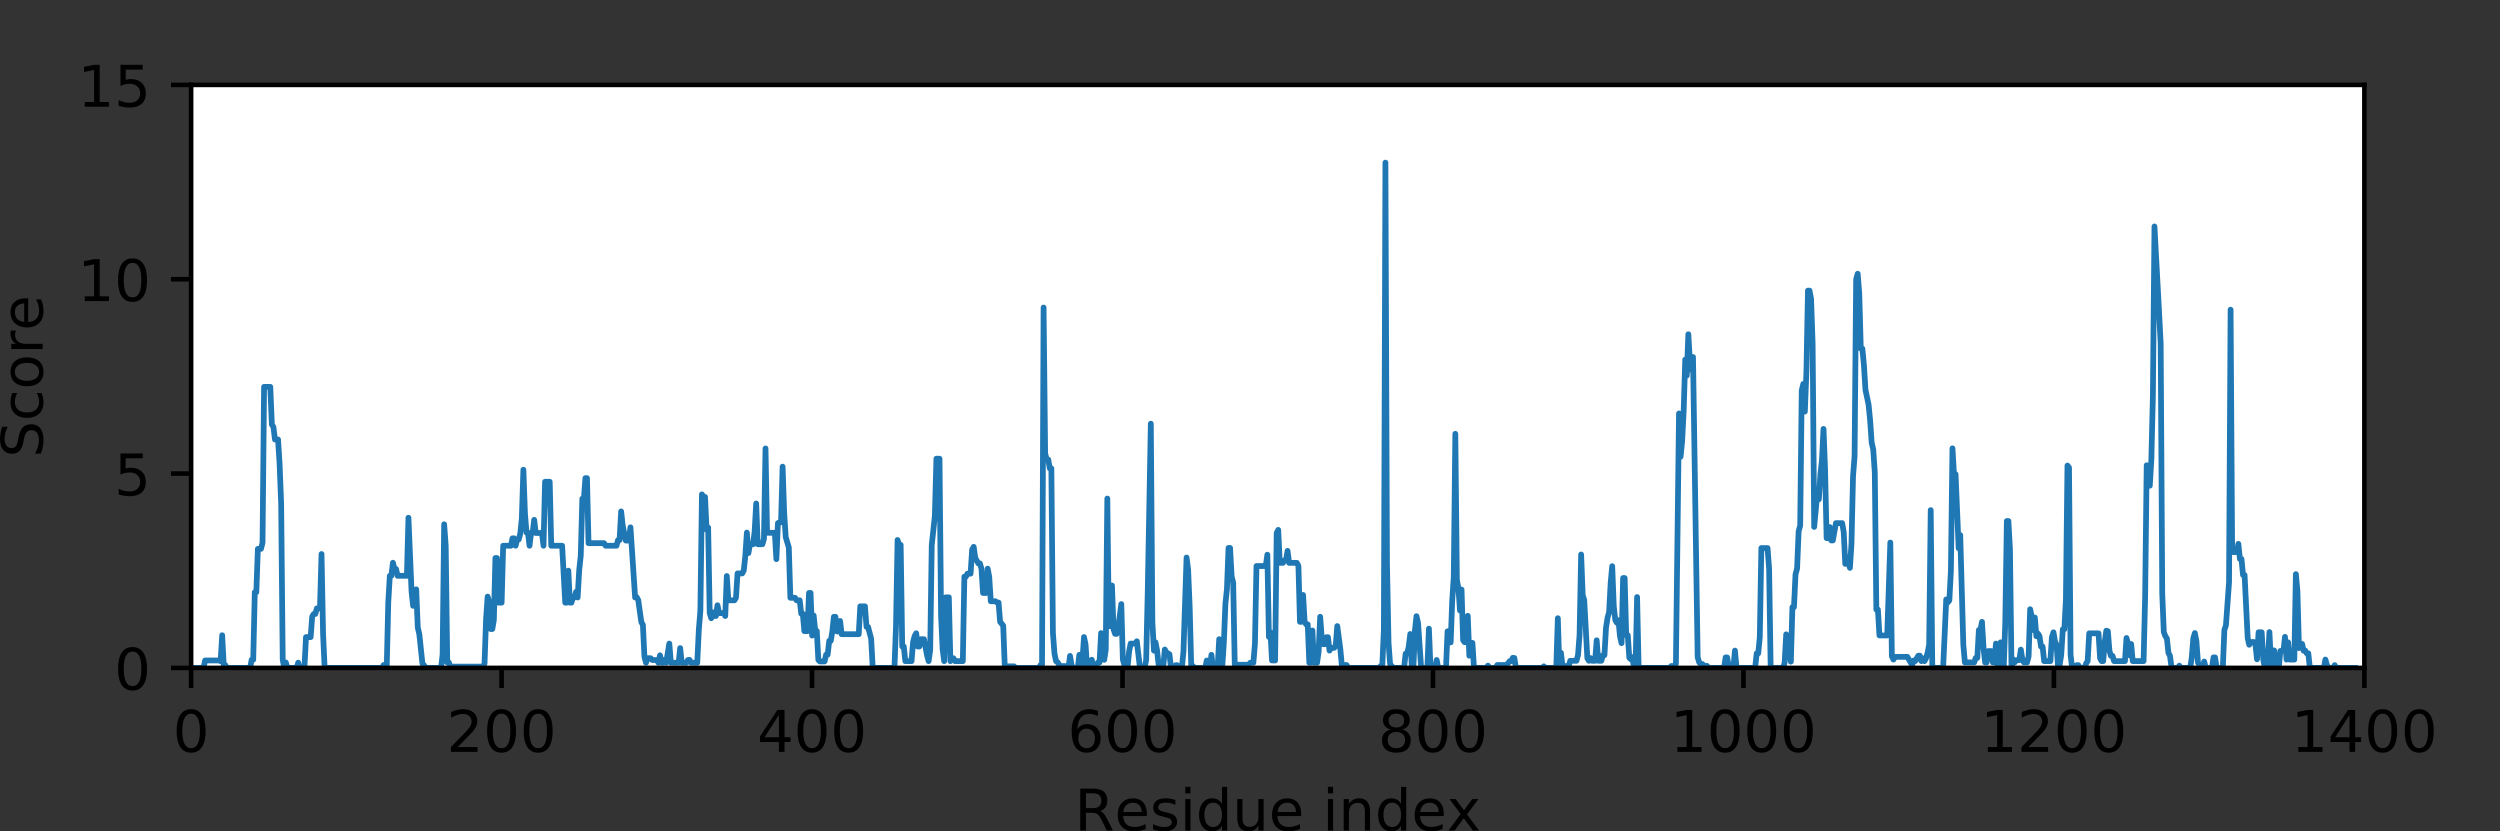 <?xml version="1.0" encoding="UTF-8" standalone="no"?>
<!-- Created with matplotlib (https://matplotlib.org/) -->

<svg
   xmlns:dc="http://purl.org/dc/elements/1.1/"
   xmlns:cc="http://creativecommons.org/ns#"
   xmlns:rdf="http://www.w3.org/1999/02/22-rdf-syntax-ns#"
   xmlns:svg="http://www.w3.org/2000/svg"
   xmlns="http://www.w3.org/2000/svg"
   xmlns:xlink="http://www.w3.org/1999/xlink"
   xmlns:sodipodi="http://sodipodi.sourceforge.net/DTD/sodipodi-0.dtd"
   xmlns:inkscape="http://www.inkscape.org/namespaces/inkscape"
   height="144.539pt"
   version="1.1"
   viewBox="0 0 434.647 144.539"
   width="434.647pt"
   id="svg292"
   sodipodi:docname="blast_refseq_100_deletion_scores.svg"
   inkscape:version="0.92.4 5da689c313, 2019-01-14">
  <rect x="0" y="0" width="434.647" height="144.539" fill="#333333" stroke="none"/>
  <sodipodi:namedview
     pagecolor="#ffffff"
     bordercolor="#666666"
     borderopacity="1"
     objecttolerance="10"
     gridtolerance="10"
     guidetolerance="10"
     inkscape:pageopacity="0"
     inkscape:pageshadow="2"
     inkscape:window-width="640"
     inkscape:window-height="480"
     id="namedview294"
     showgrid="false"
     fit-margin-top="0"
     fit-margin-left="0"
     fit-margin-right="0"
     fit-margin-bottom="0"
     inkscape:current-layer="svg292" />
  <defs
     id="defs4"
     style="stroke-linecap:butt;stroke-linejoin:round">
    <style
       type="text/css"
       id="style2">
*{stroke-linecap:butt;stroke-linejoin:round;}
  </style>
  </defs>
  <g
     id="figure_1"
     style="stroke-linecap:butt;stroke-linejoin:round"
     transform="translate(2.647)">
    <g
       id="patch_1"
       style="stroke-linecap:butt;stroke-linejoin:round">
      <path
         d="M 0,144 H 432 V 0 H 0 Z"
         style="fill:none;stroke-linecap:butt;stroke-linejoin:round"
         id="path6"
         inkscape:connector-curvature="0" />
    </g>
    <g
       id="axes_1"
       style="stroke-linecap:butt;stroke-linejoin:round">
      <g
         id="patch_2"
         style="stroke-linecap:butt;stroke-linejoin:round">
        <path
           d="M 30.58,116.12 H 408.42 V 14.76 H 30.58 Z"
           style="fill:#ffffff;stroke-linecap:butt;stroke-linejoin:round"
           id="path9"
           inkscape:connector-curvature="0" />
      </g>
      <g
         id="matplotlib.axis_1"
         style="stroke-linecap:butt;stroke-linejoin:round">
        <g
           id="xtick_1"
           style="stroke-linecap:butt;stroke-linejoin:round">
          <g
             id="line2d_1"
             style="stroke-linecap:butt;stroke-linejoin:round">
            <defs
               id="defs13">
              <path
                 d="M 0,0 V 3.5"
                 id="m587eba6acf"
                 style="stroke:#000000;stroke-width:0.8;stroke-linecap:butt;stroke-linejoin:round"
                 inkscape:connector-curvature="0" />
            </defs>
            <g
               id="g17"
               style="stroke-linecap:butt;stroke-linejoin:round">
              <use
                 style="stroke:#000000;stroke-width:0.8;stroke-linecap:butt;stroke-linejoin:round"
                 x="30.58"
                 xlink:href="#m587eba6acf"
                 y="116.12"
                 id="use15"
                 width="100%"
                 height="100%" />
            </g>
          </g>
          <g
             id="text_1"
             style="stroke-linecap:butt;stroke-linejoin:round">
            <!-- 0 -->
            <defs
               id="defs21">
              <path
                 d="m 31.781,66.406 q -7.609,0 -11.453,-7.5 Q 16.5,51.422 16.5,36.375 q 0,-14.984 3.828,-22.484 3.844,-7.5 11.453,-7.5 7.672,0 11.5,7.5 3.844,7.5 3.844,22.484 0,15.047 -3.844,22.531 -3.828,7.5 -11.5,7.5 z m 0,7.812 q 12.266,0 18.734,-9.703 6.469,-9.688 6.469,-28.141 0,-18.406 -6.469,-28.109 -6.469,-9.688 -18.734,-9.688 -12.25,0 -18.719,9.688 Q 6.594,17.969 6.594,36.375 q 0,18.453 6.469,28.141 6.469,9.703 18.719,9.703 z"
                 id="DejaVuSans-48"
                 inkscape:connector-curvature="0"
                 style="stroke-linecap:butt;stroke-linejoin:round" />
            </defs>
            <g
               transform="matrix(0.1,0,0,-0.1,27.399,130.718)"
               id="g25"
               style="stroke-linecap:butt;stroke-linejoin:round">
              <use
                 xlink:href="#DejaVuSans-48"
                 id="use23"
                 style="stroke-linecap:butt;stroke-linejoin:round"
                 x="0"
                 y="0"
                 width="100%"
                 height="100%" />
            </g>
          </g>
        </g>
        <g
           id="xtick_2"
           style="stroke-linecap:butt;stroke-linejoin:round">
          <g
             id="line2d_2"
             style="stroke-linecap:butt;stroke-linejoin:round">
            <g
               id="g31"
               style="stroke-linecap:butt;stroke-linejoin:round">
              <use
                 style="stroke:#000000;stroke-width:0.8;stroke-linecap:butt;stroke-linejoin:round"
                 x="84.557"
                 xlink:href="#m587eba6acf"
                 y="116.12"
                 id="use29"
                 width="100%"
                 height="100%" />
            </g>
          </g>
          <g
             id="text_2"
             style="stroke-linecap:butt;stroke-linejoin:round">
            <!-- 200 -->
            <defs
               id="defs35">
              <path
                 d="M 19.188,8.297 H 53.609 V 0 H 7.328 v 8.297 q 5.609,5.812 15.297,15.594 9.703,9.797 12.188,12.641 4.734,5.312 6.609,9 1.891,3.688 1.891,7.25 0,5.812 -4.078,9.469 -4.078,3.672 -10.625,3.672 -4.641,0 -9.797,-1.609 -5.141,-1.609 -11,-4.891 v 9.969 Q 13.766,71.781 18.938,73 q 5.188,1.219 9.484,1.219 11.328,0 18.062,-5.672 6.734,-5.656 6.734,-15.125 0,-4.5 -1.688,-8.531 Q 49.859,40.875 45.406,35.406 44.188,33.984 37.641,27.219 31.109,20.453 19.188,8.297 Z"
                 id="DejaVuSans-50"
                 inkscape:connector-curvature="0"
                 style="stroke-linecap:butt;stroke-linejoin:round" />
            </defs>
            <g
               transform="matrix(0.1,0,0,-0.1,75.013,130.718)"
               id="g43"
               style="stroke-linecap:butt;stroke-linejoin:round">
              <use
                 xlink:href="#DejaVuSans-50"
                 id="use37"
                 style="stroke-linecap:butt;stroke-linejoin:round"
                 x="0"
                 y="0"
                 width="100%"
                 height="100%" />
              <use
                 x="63.623"
                 xlink:href="#DejaVuSans-48"
                 id="use39"
                 style="stroke-linecap:butt;stroke-linejoin:round"
                 y="0"
                 width="100%"
                 height="100%" />
              <use
                 x="127.246"
                 xlink:href="#DejaVuSans-48"
                 id="use41"
                 style="stroke-linecap:butt;stroke-linejoin:round"
                 y="0"
                 width="100%"
                 height="100%" />
            </g>
          </g>
        </g>
        <g
           id="xtick_3"
           style="stroke-linecap:butt;stroke-linejoin:round">
          <g
             id="line2d_3"
             style="stroke-linecap:butt;stroke-linejoin:round">
            <g
               id="g49"
               style="stroke-linecap:butt;stroke-linejoin:round">
              <use
                 style="stroke:#000000;stroke-width:0.8;stroke-linecap:butt;stroke-linejoin:round"
                 x="138.534"
                 xlink:href="#m587eba6acf"
                 y="116.12"
                 id="use47"
                 width="100%"
                 height="100%" />
            </g>
          </g>
          <g
             id="text_3"
             style="stroke-linecap:butt;stroke-linejoin:round">
            <!-- 400 -->
            <defs
               id="defs53">
              <path
                 d="M 37.797,64.312 12.891,25.391 h 24.906 z m -2.594,8.594 h 12.406 V 25.391 h 10.406 V 17.188 H 47.609 V 0 h -9.812 V 17.188 H 4.891 v 9.516 z"
                 id="DejaVuSans-52"
                 inkscape:connector-curvature="0"
                 style="stroke-linecap:butt;stroke-linejoin:round" />
            </defs>
            <g
               transform="matrix(0.1,0,0,-0.1,128.991,130.718)"
               id="g61"
               style="stroke-linecap:butt;stroke-linejoin:round">
              <use
                 xlink:href="#DejaVuSans-52"
                 id="use55"
                 style="stroke-linecap:butt;stroke-linejoin:round"
                 x="0"
                 y="0"
                 width="100%"
                 height="100%" />
              <use
                 x="63.623"
                 xlink:href="#DejaVuSans-48"
                 id="use57"
                 style="stroke-linecap:butt;stroke-linejoin:round"
                 y="0"
                 width="100%"
                 height="100%" />
              <use
                 x="127.246"
                 xlink:href="#DejaVuSans-48"
                 id="use59"
                 style="stroke-linecap:butt;stroke-linejoin:round"
                 y="0"
                 width="100%"
                 height="100%" />
            </g>
          </g>
        </g>
        <g
           id="xtick_4"
           style="stroke-linecap:butt;stroke-linejoin:round">
          <g
             id="line2d_4"
             style="stroke-linecap:butt;stroke-linejoin:round">
            <g
               id="g67"
               style="stroke-linecap:butt;stroke-linejoin:round">
              <use
                 style="stroke:#000000;stroke-width:0.8;stroke-linecap:butt;stroke-linejoin:round"
                 x="192.511"
                 xlink:href="#m587eba6acf"
                 y="116.12"
                 id="use65"
                 width="100%"
                 height="100%" />
            </g>
          </g>
          <g
             id="text_4"
             style="stroke-linecap:butt;stroke-linejoin:round">
            <!-- 600 -->
            <defs
               id="defs71">
              <path
                 d="m 33.016,40.375 q -6.641,0 -10.531,-4.547 -3.875,-4.531 -3.875,-12.438 0,-7.859 3.875,-12.438 3.891,-4.562 10.531,-4.562 6.641,0 10.516,4.562 3.875,4.578 3.875,12.438 0,7.906 -3.875,12.438 Q 39.656,40.375 33.016,40.375 Z M 52.594,71.297 V 62.312 q -3.719,1.75 -7.5,2.672 -3.781,0.938 -7.5,0.938 -9.766,0 -14.922,-6.594 -5.141,-6.594 -5.875,-19.922 2.875,4.25 7.219,6.516 4.359,2.266 9.578,2.266 10.984,0 17.359,-6.672 6.375,-6.656 6.375,-18.125 0,-11.234 -6.641,-18.031 -6.641,-6.781 -17.672,-6.781 -12.656,0 -19.344,9.688 -6.688,9.703 -6.688,28.109 0,17.281 8.203,27.562 8.203,10.281 22.016,10.281 3.719,0 7.5,-0.734 3.781,-0.734 7.891,-2.188 z"
                 id="DejaVuSans-54"
                 inkscape:connector-curvature="0"
                 style="stroke-linecap:butt;stroke-linejoin:round" />
            </defs>
            <g
               transform="matrix(0.1,0,0,-0.1,182.968,130.718)"
               id="g79"
               style="stroke-linecap:butt;stroke-linejoin:round">
              <use
                 xlink:href="#DejaVuSans-54"
                 id="use73"
                 style="stroke-linecap:butt;stroke-linejoin:round"
                 x="0"
                 y="0"
                 width="100%"
                 height="100%" />
              <use
                 x="63.623"
                 xlink:href="#DejaVuSans-48"
                 id="use75"
                 style="stroke-linecap:butt;stroke-linejoin:round"
                 y="0"
                 width="100%"
                 height="100%" />
              <use
                 x="127.246"
                 xlink:href="#DejaVuSans-48"
                 id="use77"
                 style="stroke-linecap:butt;stroke-linejoin:round"
                 y="0"
                 width="100%"
                 height="100%" />
            </g>
          </g>
        </g>
        <g
           id="xtick_5"
           style="stroke-linecap:butt;stroke-linejoin:round">
          <g
             id="line2d_5"
             style="stroke-linecap:butt;stroke-linejoin:round">
            <g
               id="g85"
               style="stroke-linecap:butt;stroke-linejoin:round">
              <use
                 style="stroke:#000000;stroke-width:0.8;stroke-linecap:butt;stroke-linejoin:round"
                 x="246.489"
                 xlink:href="#m587eba6acf"
                 y="116.12"
                 id="use83"
                 width="100%"
                 height="100%" />
            </g>
          </g>
          <g
             id="text_5"
             style="stroke-linecap:butt;stroke-linejoin:round">
            <!-- 800 -->
            <defs
               id="defs89">
              <path
                 d="m 31.781,34.625 q -7.031,0 -11.062,-3.766 -4.016,-3.766 -4.016,-10.344 0,-6.594 4.016,-10.359 4.031,-3.766 11.062,-3.766 7.031,0 11.078,3.781 4.062,3.797 4.062,10.344 0,6.578 -4.031,10.344 Q 38.875,34.625 31.781,34.625 Z m -9.859,4.188 Q 15.578,40.375 12.031,44.719 8.5,49.078 8.5,55.328 q 0,8.734 6.219,13.812 6.234,5.078 17.062,5.078 10.891,0 17.094,-5.078 6.203,-5.078 6.203,-13.812 0,-6.25 -3.547,-10.609 Q 48,40.375 41.703,38.812 q 7.125,-1.656 11.094,-6.5 3.984,-4.828 3.984,-11.797 0,-10.609 -6.469,-16.281 -6.469,-5.656 -18.531,-5.656 -12.047,0 -18.531,5.656 -6.469,5.672 -6.469,16.281 0,6.969 4,11.797 4.016,4.844 11.141,6.5 z M 18.312,54.391 q 0,-5.656 3.531,-8.828 3.547,-3.172 9.938,-3.172 6.359,0 9.938,3.172 3.594,3.172 3.594,8.828 0,5.672 -3.594,8.844 -3.578,3.172 -9.938,3.172 -6.391,0 -9.938,-3.172 Q 18.312,60.062 18.312,54.391 Z"
                 id="DejaVuSans-56"
                 inkscape:connector-curvature="0"
                 style="stroke-linecap:butt;stroke-linejoin:round" />
            </defs>
            <g
               transform="matrix(0.1,0,0,-0.1,236.945,130.718)"
               id="g97"
               style="stroke-linecap:butt;stroke-linejoin:round">
              <use
                 xlink:href="#DejaVuSans-56"
                 id="use91"
                 style="stroke-linecap:butt;stroke-linejoin:round"
                 x="0"
                 y="0"
                 width="100%"
                 height="100%" />
              <use
                 x="63.623"
                 xlink:href="#DejaVuSans-48"
                 id="use93"
                 style="stroke-linecap:butt;stroke-linejoin:round"
                 y="0"
                 width="100%"
                 height="100%" />
              <use
                 x="127.246"
                 xlink:href="#DejaVuSans-48"
                 id="use95"
                 style="stroke-linecap:butt;stroke-linejoin:round"
                 y="0"
                 width="100%"
                 height="100%" />
            </g>
          </g>
        </g>
        <g
           id="xtick_6"
           style="stroke-linecap:butt;stroke-linejoin:round">
          <g
             id="line2d_6"
             style="stroke-linecap:butt;stroke-linejoin:round">
            <g
               id="g103"
               style="stroke-linecap:butt;stroke-linejoin:round">
              <use
                 style="stroke:#000000;stroke-width:0.8;stroke-linecap:butt;stroke-linejoin:round"
                 x="300.466"
                 xlink:href="#m587eba6acf"
                 y="116.12"
                 id="use101"
                 width="100%"
                 height="100%" />
            </g>
          </g>
          <g
             id="text_6"
             style="stroke-linecap:butt;stroke-linejoin:round">
            <!-- 1000 -->
            <defs
               id="defs107">
              <path
                 d="m 12.406,8.297 h 16.109 v 55.625 L 10.984,60.406 v 8.984 l 17.438,3.516 H 38.281 V 8.297 H 54.391 V 0 H 12.406 Z"
                 id="DejaVuSans-49"
                 inkscape:connector-curvature="0"
                 style="stroke-linecap:butt;stroke-linejoin:round" />
            </defs>
            <g
               transform="matrix(0.1,0,0,-0.1,287.741,130.718)"
               id="g117"
               style="stroke-linecap:butt;stroke-linejoin:round">
              <use
                 xlink:href="#DejaVuSans-49"
                 id="use109"
                 style="stroke-linecap:butt;stroke-linejoin:round"
                 x="0"
                 y="0"
                 width="100%"
                 height="100%" />
              <use
                 x="63.623"
                 xlink:href="#DejaVuSans-48"
                 id="use111"
                 style="stroke-linecap:butt;stroke-linejoin:round"
                 y="0"
                 width="100%"
                 height="100%" />
              <use
                 x="127.246"
                 xlink:href="#DejaVuSans-48"
                 id="use113"
                 style="stroke-linecap:butt;stroke-linejoin:round"
                 y="0"
                 width="100%"
                 height="100%" />
              <use
                 x="190.869"
                 xlink:href="#DejaVuSans-48"
                 id="use115"
                 style="stroke-linecap:butt;stroke-linejoin:round"
                 y="0"
                 width="100%"
                 height="100%" />
            </g>
          </g>
        </g>
        <g
           id="xtick_7"
           style="stroke-linecap:butt;stroke-linejoin:round">
          <g
             id="line2d_7"
             style="stroke-linecap:butt;stroke-linejoin:round">
            <g
               id="g123"
               style="stroke-linecap:butt;stroke-linejoin:round">
              <use
                 style="stroke:#000000;stroke-width:0.8;stroke-linecap:butt;stroke-linejoin:round"
                 x="354.443"
                 xlink:href="#m587eba6acf"
                 y="116.12"
                 id="use121"
                 width="100%"
                 height="100%" />
            </g>
          </g>
          <g
             id="text_7"
             style="stroke-linecap:butt;stroke-linejoin:round">
            <!-- 1200 -->
            <g
               transform="matrix(0.1,0,0,-0.1,341.718,130.718)"
               id="g134"
               style="stroke-linecap:butt;stroke-linejoin:round">
              <use
                 xlink:href="#DejaVuSans-49"
                 id="use126"
                 style="stroke-linecap:butt;stroke-linejoin:round"
                 x="0"
                 y="0"
                 width="100%"
                 height="100%" />
              <use
                 x="63.623"
                 xlink:href="#DejaVuSans-50"
                 id="use128"
                 style="stroke-linecap:butt;stroke-linejoin:round"
                 y="0"
                 width="100%"
                 height="100%" />
              <use
                 x="127.246"
                 xlink:href="#DejaVuSans-48"
                 id="use130"
                 style="stroke-linecap:butt;stroke-linejoin:round"
                 y="0"
                 width="100%"
                 height="100%" />
              <use
                 x="190.869"
                 xlink:href="#DejaVuSans-48"
                 id="use132"
                 style="stroke-linecap:butt;stroke-linejoin:round"
                 y="0"
                 width="100%"
                 height="100%" />
            </g>
          </g>
        </g>
        <g
           id="xtick_8"
           style="stroke-linecap:butt;stroke-linejoin:round">
          <g
             id="line2d_8"
             style="stroke-linecap:butt;stroke-linejoin:round">
            <g
               id="g140"
               style="stroke-linecap:butt;stroke-linejoin:round">
              <use
                 style="stroke:#000000;stroke-width:0.8;stroke-linecap:butt;stroke-linejoin:round"
                 x="408.42"
                 xlink:href="#m587eba6acf"
                 y="116.12"
                 id="use138"
                 width="100%"
                 height="100%" />
            </g>
          </g>
          <g
             id="text_8"
             style="stroke-linecap:butt;stroke-linejoin:round">
            <!-- 1400 -->
            <g
               transform="matrix(0.1,0,0,-0.1,395.695,130.718)"
               id="g151"
               style="stroke-linecap:butt;stroke-linejoin:round">
              <use
                 xlink:href="#DejaVuSans-49"
                 id="use143"
                 style="stroke-linecap:butt;stroke-linejoin:round"
                 x="0"
                 y="0"
                 width="100%"
                 height="100%" />
              <use
                 x="63.623"
                 xlink:href="#DejaVuSans-52"
                 id="use145"
                 style="stroke-linecap:butt;stroke-linejoin:round"
                 y="0"
                 width="100%"
                 height="100%" />
              <use
                 x="127.246"
                 xlink:href="#DejaVuSans-48"
                 id="use147"
                 style="stroke-linecap:butt;stroke-linejoin:round"
                 y="0"
                 width="100%"
                 height="100%" />
              <use
                 x="190.869"
                 xlink:href="#DejaVuSans-48"
                 id="use149"
                 style="stroke-linecap:butt;stroke-linejoin:round"
                 y="0"
                 width="100%"
                 height="100%" />
            </g>
          </g>
        </g>
        <g
           id="text_9"
           style="stroke-linecap:butt;stroke-linejoin:round">
          <!-- Residue index -->
          <defs
             id="defs164">
            <path
               d="m 44.391,34.188 q 3.172,-1.078 6.172,-4.594 3,-3.516 6.031,-9.672 L 66.609,0 H 56 l -9.312,18.703 q -3.625,7.328 -7.016,9.719 -3.391,2.391 -9.25,2.391 h -10.75 V 0 H 9.812 v 72.906 h 22.266 q 12.5,0 18.656,-5.234 6.156,-5.219 6.156,-15.766 0,-6.891 -3.203,-11.438 -3.203,-4.531 -9.297,-6.281 z m -24.719,30.609 v -25.875 h 12.406 q 7.125,0 10.766,3.297 3.641,3.297 3.641,9.688 0,6.391 -3.641,9.641 -3.641,3.25 -10.766,3.25 z"
               id="DejaVuSans-82"
               inkscape:connector-curvature="0"
               style="stroke-linecap:butt;stroke-linejoin:round" />
            <path
               d="m 56.203,29.594 v -4.391 h -41.312 q 0.594,-9.281 5.594,-14.141 5,-4.859 13.938,-4.859 5.172,0 10.031,1.266 4.859,1.266 9.656,3.812 v -8.5 q -4.844,-2.047 -9.922,-3.125 -5.078,-1.078 -10.297,-1.078 -13.094,0 -20.734,7.609 -7.641,7.625 -7.641,20.625 0,13.422 7.25,21.297 Q 20.016,56 32.328,56 q 11.031,0 17.453,-7.109 6.422,-7.094 6.422,-19.297 z m -8.984,2.641 q -0.094,7.359 -4.125,11.75 -4.031,4.406 -10.672,4.406 -7.516,0 -12.031,-4.25 -4.516,-4.25 -5.203,-11.969 z"
               id="DejaVuSans-101"
               inkscape:connector-curvature="0"
               style="stroke-linecap:butt;stroke-linejoin:round" />
            <path
               d="m 44.281,53.078 v -8.5 Q 40.484,46.531 36.375,47.5 q -4.094,0.984 -8.5,0.984 -6.688,0 -10.031,-2.047 Q 14.5,44.391 14.5,40.281 q 0,-3.125 2.391,-4.906 2.391,-1.781 9.625,-3.391 l 3.078,-0.688 Q 39.156,29.25 43.188,25.516 47.219,21.781 47.219,15.094 q 0,-7.625 -6.031,-12.078 -6.031,-4.438 -16.578,-4.438 -4.391,0 -9.156,0.859 Q 10.688,0.297 5.422,2 v 9.281 q 4.984,-2.594 9.812,-3.891 4.828,-1.281 9.578,-1.281 6.344,0 9.75,2.172 3.422,2.172 3.422,6.125 0,3.656 -2.469,5.609 -2.453,1.953 -10.812,3.766 l -3.125,0.734 q -8.344,1.75 -12.062,5.391 -3.703,3.641 -3.703,9.984 0,7.719 5.469,11.906 Q 16.75,56 26.812,56 q 4.969,0 9.359,-0.734 4.406,-0.719 8.109,-2.188 z"
               id="DejaVuSans-115"
               inkscape:connector-curvature="0"
               style="stroke-linecap:butt;stroke-linejoin:round" />
            <path
               d="M 9.422,54.688 H 18.406 V 0 H 9.422 Z m 0,21.297 H 18.406 V 64.594 H 9.422 Z"
               id="DejaVuSans-105"
               inkscape:connector-curvature="0"
               style="stroke-linecap:butt;stroke-linejoin:round" />
            <path
               d="m 45.406,46.391 v 29.594 h 8.984 V 0 H 45.406 v 8.203 q -2.828,-4.875 -7.156,-7.25 -4.312,-2.375 -10.375,-2.375 -9.906,0 -16.141,7.906 -6.219,7.922 -6.219,20.812 0,12.891 6.219,20.797 Q 17.969,56 27.875,56 q 6.062,0 10.375,-2.375 4.328,-2.359 7.156,-7.234 z M 14.797,27.297 q 0,-9.906 4.078,-15.547 4.078,-5.641 11.203,-5.641 7.125,0 11.219,5.641 4.109,5.641 4.109,15.547 0,9.906 -4.109,15.547 -4.094,5.641 -11.219,5.641 -7.125,0 -11.203,-5.641 -4.078,-5.641 -4.078,-15.547 z"
               id="DejaVuSans-100"
               inkscape:connector-curvature="0"
               style="stroke-linecap:butt;stroke-linejoin:round" />
            <path
               d="M 8.5,21.578 V 54.688 h 8.984 V 21.922 q 0,-7.766 3.016,-11.656 3.031,-3.875 9.094,-3.875 7.266,0 11.484,4.641 4.234,4.641 4.234,12.656 v 31 h 8.984 V 0 H 45.312 V 8.406 Q 42.047,3.422 37.719,1 33.406,-1.422 27.688,-1.422 18.266,-1.422 13.375,4.438 8.5,10.297 8.5,21.578 Z M 31.109,56 Z"
               id="DejaVuSans-117"
               inkscape:connector-curvature="0"
               style="stroke-linecap:butt;stroke-linejoin:round" />
            <path
               id="DejaVuSans-32"
               d=""
               inkscape:connector-curvature="0"
               style="stroke-linecap:butt;stroke-linejoin:round" />
            <path
               d="M 54.891,33.016 V 0 H 45.906 v 32.719 q 0,7.766 -3.031,11.609 -3.031,3.859 -9.078,3.859 -7.281,0 -11.484,-4.641 -4.203,-4.625 -4.203,-12.641 V 0 h -9.031 v 54.688 h 9.031 v -8.5 q 3.234,4.938 7.594,7.375 4.375,2.438 10.094,2.438 9.422,0 14.25,-5.828 4.844,-5.828 4.844,-17.156 z"
               id="DejaVuSans-110"
               inkscape:connector-curvature="0"
               style="stroke-linecap:butt;stroke-linejoin:round" />
            <path
               d="M 54.891,54.688 35.109,28.078 55.906,0 H 45.312 L 29.391,21.484 13.484,0 H 2.875 L 24.125,28.609 4.688,54.688 h 10.594 l 14.5,-19.484 14.5,19.484 z"
               id="DejaVuSans-120"
               inkscape:connector-curvature="0"
               style="stroke-linecap:butt;stroke-linejoin:round" />
          </defs>
          <g
             transform="matrix(0.1,0,0,-0.1,184.183,144.397)"
             id="g192"
             style="stroke-linecap:butt;stroke-linejoin:round">
            <use
               xlink:href="#DejaVuSans-82"
               id="use166"
               style="stroke-linecap:butt;stroke-linejoin:round"
               x="0"
               y="0"
               width="100%"
               height="100%" />
            <use
               x="69.42"
               xlink:href="#DejaVuSans-101"
               id="use168"
               style="stroke-linecap:butt;stroke-linejoin:round"
               y="0"
               width="100%"
               height="100%" />
            <use
               x="130.943"
               xlink:href="#DejaVuSans-115"
               id="use170"
               style="stroke-linecap:butt;stroke-linejoin:round"
               y="0"
               width="100%"
               height="100%" />
            <use
               x="183.043"
               xlink:href="#DejaVuSans-105"
               id="use172"
               style="stroke-linecap:butt;stroke-linejoin:round"
               y="0"
               width="100%"
               height="100%" />
            <use
               x="210.826"
               xlink:href="#DejaVuSans-100"
               id="use174"
               style="stroke-linecap:butt;stroke-linejoin:round"
               y="0"
               width="100%"
               height="100%" />
            <use
               x="274.303"
               xlink:href="#DejaVuSans-117"
               id="use176"
               style="stroke-linecap:butt;stroke-linejoin:round"
               y="0"
               width="100%"
               height="100%" />
            <use
               x="337.682"
               xlink:href="#DejaVuSans-101"
               id="use178"
               style="stroke-linecap:butt;stroke-linejoin:round"
               y="0"
               width="100%"
               height="100%" />
            <use
               x="399.205"
               xlink:href="#DejaVuSans-32"
               id="use180"
               style="stroke-linecap:butt;stroke-linejoin:round"
               y="0"
               width="100%"
               height="100%" />
            <use
               x="430.992"
               xlink:href="#DejaVuSans-105"
               id="use182"
               style="stroke-linecap:butt;stroke-linejoin:round"
               y="0"
               width="100%"
               height="100%" />
            <use
               x="458.775"
               xlink:href="#DejaVuSans-110"
               id="use184"
               style="stroke-linecap:butt;stroke-linejoin:round"
               y="0"
               width="100%"
               height="100%" />
            <use
               x="522.154"
               xlink:href="#DejaVuSans-100"
               id="use186"
               style="stroke-linecap:butt;stroke-linejoin:round"
               y="0"
               width="100%"
               height="100%" />
            <use
               x="585.631"
               xlink:href="#DejaVuSans-101"
               id="use188"
               style="stroke-linecap:butt;stroke-linejoin:round"
               y="0"
               width="100%"
               height="100%" />
            <use
               x="647.139"
               xlink:href="#DejaVuSans-120"
               id="use190"
               style="stroke-linecap:butt;stroke-linejoin:round"
               y="0"
               width="100%"
               height="100%" />
          </g>
        </g>
      </g>
      <g
         id="matplotlib.axis_2"
         style="stroke-linecap:butt;stroke-linejoin:round">
        <g
           id="ytick_1"
           style="stroke-linecap:butt;stroke-linejoin:round">
          <g
             id="line2d_9"
             style="stroke-linecap:butt;stroke-linejoin:round">
            <defs
               id="defs197">
              <path
                 d="M 0,0 H -3.5"
                 id="m6bb7d4c879"
                 style="stroke:#000000;stroke-width:0.8;stroke-linecap:butt;stroke-linejoin:round"
                 inkscape:connector-curvature="0" />
            </defs>
            <g
               id="g201"
               style="stroke-linecap:butt;stroke-linejoin:round">
              <use
                 style="stroke:#000000;stroke-width:0.8;stroke-linecap:butt;stroke-linejoin:round"
                 x="30.58"
                 xlink:href="#m6bb7d4c879"
                 y="116.12"
                 id="use199"
                 width="100%"
                 height="100%" />
            </g>
          </g>
          <g
             id="text_10"
             style="stroke-linecap:butt;stroke-linejoin:round">
            <!-- 0 -->
            <g
               transform="matrix(0.1,0,0,-0.1,17.218,119.919)"
               id="g206"
               style="stroke-linecap:butt;stroke-linejoin:round">
              <use
                 xlink:href="#DejaVuSans-48"
                 id="use204"
                 style="stroke-linecap:butt;stroke-linejoin:round"
                 x="0"
                 y="0"
                 width="100%"
                 height="100%" />
            </g>
          </g>
        </g>
        <g
           id="ytick_2"
           style="stroke-linecap:butt;stroke-linejoin:round">
          <g
             id="line2d_10"
             style="stroke-linecap:butt;stroke-linejoin:round">
            <g
               id="g212"
               style="stroke-linecap:butt;stroke-linejoin:round">
              <use
                 style="stroke:#000000;stroke-width:0.8;stroke-linecap:butt;stroke-linejoin:round"
                 x="30.58"
                 xlink:href="#m6bb7d4c879"
                 y="82.333"
                 id="use210"
                 width="100%"
                 height="100%" />
            </g>
          </g>
          <g
             id="text_11"
             style="stroke-linecap:butt;stroke-linejoin:round">
            <!-- 5 -->
            <defs
               id="defs216">
              <path
                 d="m 10.797,72.906 h 38.719 v -8.312 h -29.688 V 46.734 q 2.141,0.734 4.281,1.094 2.156,0.359 4.312,0.359 Q 40.625,48.188 47.75,41.5 54.891,34.812 54.891,23.391 54.891,11.625 47.562,5.094 40.234,-1.422 26.906,-1.422 q -4.594,0 -9.359,0.781 -4.75,0.781 -9.828,2.344 V 11.625 q 4.391,-2.391 9.078,-3.562 4.688,-1.172 9.906,-1.172 8.453,0 13.375,4.438 4.938,4.438 4.938,12.062 0,7.609 -4.938,12.047 -4.922,4.453 -13.375,4.453 -3.953,0 -7.891,-0.875 -3.922,-0.875 -8.016,-2.734 z"
                 id="DejaVuSans-53"
                 inkscape:connector-curvature="0"
                 style="stroke-linecap:butt;stroke-linejoin:round" />
            </defs>
            <g
               transform="matrix(0.1,0,0,-0.1,17.218,86.133)"
               id="g220"
               style="stroke-linecap:butt;stroke-linejoin:round">
              <use
                 xlink:href="#DejaVuSans-53"
                 id="use218"
                 style="stroke-linecap:butt;stroke-linejoin:round"
                 x="0"
                 y="0"
                 width="100%"
                 height="100%" />
            </g>
          </g>
        </g>
        <g
           id="ytick_3"
           style="stroke-linecap:butt;stroke-linejoin:round">
          <g
             id="line2d_11"
             style="stroke-linecap:butt;stroke-linejoin:round">
            <g
               id="g226"
               style="stroke-linecap:butt;stroke-linejoin:round">
              <use
                 style="stroke:#000000;stroke-width:0.8;stroke-linecap:butt;stroke-linejoin:round"
                 x="30.58"
                 xlink:href="#m6bb7d4c879"
                 y="48.547"
                 id="use224"
                 width="100%"
                 height="100%" />
            </g>
          </g>
          <g
             id="text_12"
             style="stroke-linecap:butt;stroke-linejoin:round">
            <!-- 10 -->
            <g
               transform="matrix(0.1,0,0,-0.1,10.855,52.346)"
               id="g233"
               style="stroke-linecap:butt;stroke-linejoin:round">
              <use
                 xlink:href="#DejaVuSans-49"
                 id="use229"
                 style="stroke-linecap:butt;stroke-linejoin:round"
                 x="0"
                 y="0"
                 width="100%"
                 height="100%" />
              <use
                 x="63.623"
                 xlink:href="#DejaVuSans-48"
                 id="use231"
                 style="stroke-linecap:butt;stroke-linejoin:round"
                 y="0"
                 width="100%"
                 height="100%" />
            </g>
          </g>
        </g>
        <g
           id="ytick_4"
           style="stroke-linecap:butt;stroke-linejoin:round">
          <g
             id="line2d_12"
             style="stroke-linecap:butt;stroke-linejoin:round">
            <g
               id="g239"
               style="stroke-linecap:butt;stroke-linejoin:round">
              <use
                 style="stroke:#000000;stroke-width:0.8;stroke-linecap:butt;stroke-linejoin:round"
                 x="30.58"
                 xlink:href="#m6bb7d4c879"
                 y="14.76"
                 id="use237"
                 width="100%"
                 height="100%" />
            </g>
          </g>
          <g
             id="text_13"
             style="stroke-linecap:butt;stroke-linejoin:round">
            <!-- 15 -->
            <g
               transform="matrix(0.1,0,0,-0.1,10.855,18.559)"
               id="g246"
               style="stroke-linecap:butt;stroke-linejoin:round">
              <use
                 xlink:href="#DejaVuSans-49"
                 id="use242"
                 style="stroke-linecap:butt;stroke-linejoin:round"
                 x="0"
                 y="0"
                 width="100%"
                 height="100%" />
              <use
                 x="63.623"
                 xlink:href="#DejaVuSans-53"
                 id="use244"
                 style="stroke-linecap:butt;stroke-linejoin:round"
                 y="0"
                 width="100%"
                 height="100%" />
            </g>
          </g>
        </g>
        <g
           id="text_14"
           style="stroke-linecap:butt;stroke-linejoin:round">
          <!-- Score -->
          <defs
             id="defs254">
            <path
               d="m 53.516,70.516 v -9.625 q -5.609,2.688 -10.594,4 -4.984,1.328 -9.625,1.328 -8.047,0 -12.422,-3.125 -4.375,-3.125 -4.375,-8.891 0,-4.844 2.906,-7.312 2.906,-2.453 11.016,-3.969 L 36.375,41.703 Q 47.406,39.594 52.656,34.297 57.906,29 57.906,20.125 q 0,-10.609 -7.109,-16.078 -7.094,-5.469 -20.812,-5.469 -5.172,0 -11.016,1.172 Q 13.141,0.922 6.891,3.219 V 13.375 q 6,-3.359 11.766,-5.078 5.766,-1.703 11.328,-1.703 8.438,0 13.031,3.312 4.594,3.328 4.594,9.484 0,5.359 -3.297,8.391 Q 41.016,30.812 33.5,32.328 L 27.484,33.5 q -11.031,2.188 -15.969,6.875 -4.922,4.688 -4.922,13.047 0,9.672 6.812,15.234 6.812,5.562 18.766,5.562 5.141,0 10.453,-0.938 5.328,-0.922 10.891,-2.766 z"
               id="DejaVuSans-83"
               inkscape:connector-curvature="0"
               style="stroke-linecap:butt;stroke-linejoin:round" />
            <path
               d="M 48.781,52.594 V 44.188 q -3.812,2.109 -7.641,3.156 -3.828,1.047 -7.734,1.047 -8.75,0 -13.594,-5.547 -4.828,-5.531 -4.828,-15.547 0,-10.016 4.828,-15.562 4.844,-5.531 13.594,-5.531 3.906,0 7.734,1.047 3.828,1.047 7.641,3.156 v -8.312 q -3.766,-1.75 -7.797,-2.625 -4.016,-0.891 -8.562,-0.891 -12.359,0 -19.641,7.766 -7.266,7.766 -7.266,20.953 0,13.375 7.344,21.031 Q 20.219,56 33.016,56 q 4.141,0 8.094,-0.859 3.953,-0.844 7.672,-2.547 z"
               id="DejaVuSans-99"
               inkscape:connector-curvature="0"
               style="stroke-linecap:butt;stroke-linejoin:round" />
            <path
               d="m 30.609,48.391 q -7.219,0 -11.422,-5.641 -4.203,-5.641 -4.203,-15.453 0,-9.812 4.172,-15.453 4.188,-5.641 11.453,-5.641 7.188,0 11.375,5.656 4.203,5.672 4.203,15.438 0,9.719 -4.203,15.406 -4.188,5.688 -11.375,5.688 z m 0,7.609 q 11.719,0 18.406,-7.625 6.703,-7.609 6.703,-21.078 0,-13.422 -6.703,-21.078 -6.688,-7.641 -18.406,-7.641 -11.766,0 -18.438,7.641 -6.656,7.656 -6.656,21.078 0,13.469 6.656,21.078 Q 18.844,56 30.609,56 Z"
               id="DejaVuSans-111"
               inkscape:connector-curvature="0"
               style="stroke-linecap:butt;stroke-linejoin:round" />
            <path
               d="m 41.109,46.297 q -1.516,0.875 -3.297,1.281 Q 36.031,48 33.891,48 26.266,48 22.188,43.047 18.109,38.094 18.109,28.812 V 0 h -9.031 v 54.688 h 9.031 v -8.5 q 2.844,4.984 7.375,7.391 Q 30.031,56 36.531,56 q 0.922,0 2.047,-0.125 1.125,-0.109 2.484,-0.359 z"
               id="DejaVuSans-114"
               inkscape:connector-curvature="0"
               style="stroke-linecap:butt;stroke-linejoin:round" />
          </defs>
          <g
             transform="matrix(0,-0.1,-0.1,0,4.775,79.553)"
             id="g266"
             style="stroke-linecap:butt;stroke-linejoin:round">
            <use
               xlink:href="#DejaVuSans-83"
               id="use256"
               style="stroke-linecap:butt;stroke-linejoin:round"
               x="0"
               y="0"
               width="100%"
               height="100%" />
            <use
               x="63.477"
               xlink:href="#DejaVuSans-99"
               id="use258"
               style="stroke-linecap:butt;stroke-linejoin:round"
               y="0"
               width="100%"
               height="100%" />
            <use
               x="118.457"
               xlink:href="#DejaVuSans-111"
               id="use260"
               style="stroke-linecap:butt;stroke-linejoin:round"
               y="0"
               width="100%"
               height="100%" />
            <use
               x="179.639"
               xlink:href="#DejaVuSans-114"
               id="use262"
               style="stroke-linecap:butt;stroke-linejoin:round"
               y="0"
               width="100%"
               height="100%" />
            <use
               x="220.721"
               xlink:href="#DejaVuSans-101"
               id="use264"
               style="stroke-linecap:butt;stroke-linejoin:round"
               y="0"
               width="100%"
               height="100%" />
          </g>
        </g>
      </g>
      <g
         id="line2d_13"
         style="stroke-linecap:butt;stroke-linejoin:round">
        <path
           clip-path="url(#pe8ac6d2443)"
           d="m 30.58,116.12 h 2.159 l 0.27,-1.291 h 2.429 l 0.27,0.125 0.27,-4.51 0.27,5.169 h 0.27 l 0.27,0.506 h 4.048 l 0.27,-1.418 h 0.27 l 0.27,-11.742 H 41.915 l 0.27,-7.531 h 0.54 l 0.27,-1.077 0.27,-27.093 h 1.08 l 0.27,6.558 0.27,0.395 0.27,2.199 H 45.694 l 0.27,4.239 0.27,6.958 0.27,27.093 0.27,1.42 0.27,-0.942 0.27,0.942 h 1.619 L 49.202,115.208 49.472,116.12 h 0.81 l 0.27,-5.354 H 51.361 l 0.27,-3.577 0.27,-0.445 h 0.27 l 0.27,-0.973 h 0.54 l 0.27,-9.449 0.27,13.918 0.27,5.881 h 9.986 l 0.27,-0.502 0.27,0.502 H 64.586 l 0.27,-11.387 0.27,-4.623 h 0.27 l 0.27,-2.274 0.27,1.09 h 0.27 l 0.27,1.183 h 1.619 L 68.364,90.016 l 0.54,12.807 0.27,2.501 h 0.27 l 0.27,-2.866 0.27,6.633 0.27,1.176 0.54,5.098 0.27,0.274 0.27,0.48 H 74.032 l 0.27,-2.305 0.27,-22.662 0.27,3.727 0.27,20.296 h 0.27 l 0.27,0.721 h 5.668 l 0.27,-0.5 0.27,-7.801 0.27,-3.874 0.27,0.95 0.27,4.695 h 0.27 l 0.27,-1.567 0.27,-10.78 h 0.27 l 0.27,7.757 h 0.54 l 0.27,-9.895 h 1.349 l 0.27,-1.291 h 0.27 l 0.27,1.291 0.27,-1.09 h 0.27 l 0.27,-0.997 0.27,-2.638 0.27,-8.487 0.27,7.529 0.27,3.392 H 89.145 l 0.27,2.292 0.27,-2.22 h 0.27 l 0.27,-2.278 0.27,2.278 h 1.08 l 0.27,2.22 0.27,-11.125 H 92.924 l 0.27,11.125 h 1.889 l 0.54,9.895 h 0.27 l 0.27,-5.564 0.27,5.564 H 96.702 l 0.27,-0.899 h 0.27 l 0.27,-0.987 0.27,0.987 0.27,-4.757 0.27,-2.52 0.27,-9.895 h 0.27 l 0.27,-3.578 h 0.27 l 0.27,11.307 h 2.699 l 0.27,0.447 h 1.889 l 0.27,-0.987 h 0.27 l 0.27,-4.981 0.27,2.483 0.54,2.586 h 0.54 l 0.27,-2.305 0.81,12.199 0.27,-0.06 0.27,0.505 0.54,3.852 0.27,0.446 0.27,5.578 0.27,1.024 0.27,-0.783 h 0.54 l 0.27,0.302 0.81,0.024 0.27,0.456 0.27,-1.291 0.27,1.291 h 0.27 l 0.27,-0.503 0.27,0.503 0.54,-3.329 0.27,3.329 h 1.349 l 0.27,-2.546 0.27,2.546 h 0.81 l 0.27,-0.477 0.27,-0.023 0.27,0.5 h 1.08 l 0.27,-5.717 0.27,-3.309 0.27,-20.245 0.27,0.447 h 0.27 l 0.27,5.717 0.27,-0.394 0.27,14.864 0.27,0.899 0.27,-1.024 0.27,0.637 h 0.27 l 0.27,-1.871 0.27,1.365 h 0.81 l 0.27,0.506 0.27,-6.953 0.27,4.229 H 125.04 l 0.27,-0.445 0.27,-4.232 h 0.81 l 0.27,-0.503 0.27,-2.51 0.27,-4.088 0.27,3.563 0.27,-1.535 h 0.54 l 0.27,-2.193 0.27,-4.891 0.27,7.083 h 0.81 l 0.27,-0.912 0.27,-15.742 0.27,14.665 h 1.349 l 0.27,4.583 0.27,-6.265 0.27,-0.142 h 0.27 l 0.27,-9.68 0.27,7.965 0.27,4.288 0.54,1.797 0.27,8.748 h 0.81 l 0.27,0.445 h 0.54 l 0.27,2.328 h 0.27 l 0.27,3.027 h 0.54 l 0.27,-6.636 h 0.27 l 0.27,7.41 0.27,-3.488 0.27,2.685 h 0.27 l 0.27,5.024 0.27,0.274 h 0.81 l 0.27,-1.176 h 0.27 l 0.27,-2.401 h 0.27 l 0.27,-1.639 0.27,-2.546 h 0.27 l 0.27,2.546 h 0.27 l 0.27,-1.821 0.27,2.302 h 2.969 l 0.27,-4.848 h 0.81 l 0.27,3.577 h 0.27 l 0.54,2.058 0.27,5.072 h 3.778 l 0.27,-7.241 0.27,-14.997 0.27,0.848 h 0.27 l 0.27,17.67 h 0.27 l 0.27,2.546 h 1.08 l 0.27,-3.35 0.27,-1.018 0.27,-0.48 0.27,2.302 h 0.27 l 0.27,-1.264 h 0.54 l 0.54,2.824 0.27,0.987 0.27,-1.924 0.27,-18.261 0.54,-5.042 0.27,-9.975 0.54,0.008 0.27,27.328 0.27,5.788 0.27,2.078 0.27,-11.097 h 0.54 l 0.27,11.097 0.27,-0.506 h 0.27 l 0.27,0.506 h 1.349 l 0.27,-14.689 h 0.27 l 0.27,-0.527 h 0.54 l 0.27,-4.177 0.27,-0.481 0.27,1.923 0.54,0.957 h 0.27 l 0.27,0.921 0.27,4.219 h 0.54 l 0.27,-4.232 0.27,1.439 0.27,4.232 h 0.81 l 0.27,0.224 h 0.27 l 0.27,3.344 0.54,0.676 0.27,7.071 h 1.619 l 0.27,0.274 h 4.048 l 0.27,-0.48 h 0.27 l 0.27,-62.172 0.27,25.38 0.27,1.06 h 0.27 l 0.27,1.522 h 0.27 l 0.27,28.595 0.27,3.577 0.27,1.345 0.27,0.178 0.27,0.447 0.27,0.224 h 0.81 l 0.27,0.325 h 0.27 l 0.27,-2.087 0.27,1.607 0.27,0.48 h 0.81 l 0.27,-2.272 0.27,2.272 0.27,-1.291 0.27,-4.073 0.27,1.291 0.27,4.073 h 0.54 l 0.27,-1.418 0.27,1.418 h 0.27 l 0.54,-0.954 h 0.27 l 0.27,-5.099 0.54,4.65 0.27,-1.761 0.27,-26.283 0.27,22.184 h 0.27 l 0.27,-7.069 0.27,7.606 0.27,0.807 h 0.27 l 0.27,-1.014 0.54,-4.164 0.27,9.642 0.27,0.973 h 0.27 l 0.27,0.482 0.27,-2.813 0.27,-1.418 h 0.81 l 0.27,-0.403 0.54,4.635 h 0.81 l 0.27,-1.365 0.27,-11.58 0.54,-29.517 0.27,34.489 0.27,4.964 0.27,-1.45 0.27,1.374 0.27,2.51 h 0.27 l 0.27,0.351 h 0.27 l 0.27,-2.974 0.27,0.5 0.54,0.329 0.27,2.368 h 0.54 l 0.27,-0.477 h 0.27 l 0.27,0.477 h 0.54 l 0.27,-2.84 0.54,-16.348 0.27,2.074 0.27,6.526 0.27,10.238 h 0.27 l 0.27,0.351 h 1.889 l 0.27,-1.291 0.27,1.291 h 0.27 l 0.27,-2.272 0.27,2.272 0.27,-0.456 0.27,0.456 h 0.27 l 0.27,-4.997 0.27,4.671 h 0.27 l 0.27,-4.073 0.27,-6.749 0.27,-2.595 0.27,-7.114 h 0.27 l 0.27,4.957 0.27,1.077 0.27,14.274 h 2.429 l 0.27,-0.351 h 0.54 l 0.27,-3.259 0.27,-13.555 h 1.619 l 0.27,-1.972 0.27,14.289 0.27,-0.79 0.27,4.893 h 0.54 l 0.27,-22.176 0.27,-0.527 0.27,5.733 h 0.54 l 0.27,-0.447 h 0.27 l 0.27,-1.641 0.27,2.087 h 1.349 l 0.27,0.527 0.27,9.724 h 0.27 l 0.27,-4.671 0.27,4.671 0.27,0.446 h 0.27 l 0.27,6.666 h 0.27 l 0.27,-5.607 0.27,5.607 h 0.54 l 0.27,-1.896 0.27,-6.093 0.27,3.661 0.27,1.11 h 0.27 l 0.27,-1.216 h 0.27 l 0.27,2.321 0.27,-0.477 h 0.54 l 0.27,-0.387 0.27,-3.396 0.54,4.104 0.27,2.944 0.27,0.224 0.27,-0.5 h 0.27 l 0.27,0.5 h 5.398 l 0.27,-0.351 h 0.27 l 0.27,-6.275 0.27,-81.222 0.27,69.828 0.27,13.652 0.27,3.692 0.54,0.676 h 1.889 l 0.27,-2.474 h 0.27 l 0.27,-1.205 0.27,-2.216 0.27,5.895 h 0.27 l 0.27,-6.533 0.27,-2.458 0.27,1.183 0.54,7.808 h 1.08 l 0.27,-6.824 0.27,6.824 h 0.81 l 0.27,-1.374 0.27,1.374 h 1.349 l 0.27,-6.367 0.54,1.934 0.27,-7.25 0.27,-4.171 0.27,-24.844 0.27,25.401 0.27,1.48 0.27,3.842 0.27,-3.644 0.27,8.803 0.27,0.351 h 0.27 l 0.27,-4.589 0.27,6.937 0.27,-2.233 h 0.27 l 0.27,4.35 h 2.159 l 0.27,-0.396 0.27,0.396 h 1.08 l 0.27,-0.498 h 1.619 l 0.54,-0.676 h 0.27 l 0.27,-0.58 0.27,0.03 0.27,1.724 h 4.588 l 0.27,-0.274 0.27,0.274 h 1.889 l 0.27,-8.638 0.27,8.638 0.27,-2.63 0.27,2.305 h 1.08 l 0.27,-0.909 h 1.08 l 0.27,-0.997 0.27,-3.514 0.27,-13.971 0.27,7.041 0.27,0.912 0.54,10.082 0.27,0.446 0.27,-0.473 0.27,0.473 h 0.54 l 0.27,-3.567 0.27,3.567 h 0.54 l 0.27,-0.956 0.27,-0.025 0.27,-4.743 0.27,-1.767 0.27,-0.973 0.27,-5.085 0.27,-2.905 0.27,7.018 0.27,2.378 0.27,0.446 0.27,-0.447 0.27,2.822 0.27,1.168 0.27,-11.321 h 0.27 l 0.27,9.943 h 0.27 l 0.27,3.915 0.27,0.274 0.27,-0.394 0.27,1.885 h 0.27 l 0.27,-12.316 0.27,12.316 h 5.398 l 0.27,-0.325 h 0.54 l 0.27,-0.396 0.54,-43.517 0.27,7.535 0.27,-2.685 0.27,-5.306 0.27,-8.912 0.27,2.783 0.27,-7.184 0.27,4.734 0.27,1.45 0.27,-2.22 0.81,52.202 0.27,0.892 0.27,0.274 h 0.27 l 0.27,0.325 h 0.54 l 0.27,0.351 h 2.699 l 0.27,-1.821 h 0.27 l 0.27,1.598 0.27,0.224 h 0.54 l 0.27,-3.008 0.27,3.008 h 3.239 l 0.27,-2.528 h 0.27 l 0.27,-2.801 0.27,-15.509 h 1.08 l 0.27,3.605 0.27,17.233 h 2.159 l 0.27,-0.912 0.27,-4.924 0.27,0.907 0.27,1.365 0.27,2.474 0.27,-9.477 h 0.27 l 0.27,-5.714 0.27,-0.973 0.27,-6.491 0.27,-1.007 0.27,-23.485 0.27,-1.135 0.27,4.809 0.27,-6.824 0.27,-14.208 h 0.27 l 0.27,1.449 0.27,7.783 0.27,31.85 0.54,-5.766 0.27,0.974 0.27,-4.344 0.27,-2.436 0.27,-5.467 0.27,6.957 0.27,12.026 h 0.27 l 0.27,-1.923 0.27,2.329 h 0.27 l 0.54,-3.009 h 1.08 l 0.27,1.535 0.27,5.552 0.27,-1.175 0.54,1.869 0.27,-4.193 0.27,-11.72 0.27,-3.522 0.27,-30.72 0.27,-0.984 0.27,3.401 0.27,9.611 h 0.27 l 0.27,2.86 0.27,4.304 0.54,2.58 0.27,2.728 0.27,3.891 0.27,1.183 0.27,3.987 0.27,23.845 h 0.27 l 0.27,4.497 h 1.349 l 0.54,-16.149 0.27,19.754 0.27,0.59 0.27,-0.473 h 2.159 l 0.81,1.418 0.27,-0.783 0.27,0.106 0.54,-0.945 h 0.27 l 0.27,0.945 0.27,-0.475 0.27,0.475 0.27,-0.503 0.27,-0.95 0.27,-1.418 0.27,-23.378 0.27,26.979 0.27,0.446 h 1.619 l 0.54,-11.899 0.27,0.52 0.27,-0.355 0.27,-5.152 0.27,-21.285 0.27,4.497 h 0.27 l 0.54,12.87 0.27,-2.286 0.54,19.097 0.27,3.039 h 1.619 l 0.27,-0.783 h 0.27 l 0.27,-4.855 h 0.27 l 0.27,-1.41 0.27,4.52 0.27,2.528 h 0.27 l 0.27,-1.968 h 0.54 l 0.27,1.968 h 0.27 l 0.27,-3.275 0.27,3.723 h 0.27 l 0.27,-3.936 0.27,4.443 h 0.27 l 0.27,-8.008 0.27,-17.525 h 0.27 l 0.27,4.885 0.27,20.647 0.27,-1.491 0.27,0.537 0.27,-0.387 h 0.54 l 0.27,-1.833 0.27,1.744 0.27,0.475 h 0.54 l 0.27,-1.022 0.27,-8.222 0.27,1.294 0.27,2.328 0.27,-2.183 0.27,3.259 0.27,-0.468 0.27,0.442 0.27,1.821 h 0.27 l 0.27,2.528 h 1.08 l 0.27,-4.174 0.27,-0.834 0.27,1.617 0.27,0.573 0.27,3.995 0.27,-0.505 0.27,-1.799 0.27,-4.407 h 0.27 l 0.27,-5.134 0.27,-23.331 0.27,0.356 0.27,32.53 0.27,2.292 0.27,-0.396 0.27,0.396 0.27,-0.477 h 0.27 l 0.27,0.477 h 0.81 l 0.27,-0.783 0.27,-0.394 0.27,-4.829 h 1.619 l 0.27,4.356 0.27,0.473 h 0.27 l 0.27,-3.385 0.27,-1.906 0.27,0.085 0.27,3.396 0.27,0.897 h 0.27 l 0.27,0.912 h 1.889 l 0.27,-4.019 0.27,1.011 0.27,2.005 0.27,-1.968 0.27,2.97 h 1.889 l 0.27,-11.242 0.27,-22.807 0.27,0.912 0.27,2.637 0.27,-4.55 0.27,-11.272 0.27,-29.248 0.81,15.125 0.27,5.208 0.27,43.446 0.27,6.724 0.27,0.732 0.27,0.391 0.27,2.528 0.27,0.506 0.27,2.087 h 1.08 l 0.27,-0.387 0.27,0.387 h 1.619 l 0.27,-1.789 0.27,-3.34 0.27,-0.923 0.27,1.427 0.27,3.726 0.54,0.899 h 0.27 l 0.27,-1.107 0.27,1.107 h 1.08 l 0.27,-1.821 h 0.27 l 0.27,1.821 h 1.08 l 0.27,-6.595 0.27,-0.783 0.54,-7.501 0.27,-47.397 0.27,42.138 h 0.81 l 0.27,-1.418 0.27,2.619 h 0.27 l 0.27,2.794 h 0.27 l 0.54,10.948 0.27,1.176 0.27,-0.473 h 0.54 l 0.27,0.473 0.27,2.528 0.27,-4.695 h 0.54 l 0.27,4.695 0.27,1.491 h 0.27 l 0.27,-1.465 0.27,-4.758 0.27,5.717 0.27,-2.528 h 0.27 l 0.27,2.528 0.27,0.506 h 0.27 l 0.27,-2.941 h 0.54 l 0.27,-2.451 0.27,3.955 0.27,-3.002 0.27,3.002 h 0.81 l 0.27,-14.86 0.27,2.919 0.27,9.945 0.27,-0.505 0.27,-0.223 0.27,1.183 0.27,-0.029 0.27,0.48 h 0.27 l 0.27,2.528 h 2.429 l 0.27,-1.45 0.27,0.948 0.27,0.502 h 0.81 l 0.27,-0.48 0.27,0.48 h 3.778 v 0"
           style="fill:none;stroke:#1f77b4;stroke-linecap:butt;stroke-linejoin:round"
           id="path270"
           inkscape:connector-curvature="0" />
      </g>
      <g
         id="patch_3"
         style="stroke-linecap:butt;stroke-linejoin:round">
        <path
           d="M 30.58,116.12 V 14.76"
           style="fill:none;stroke:#000000;stroke-width:0.8;stroke-linecap:square;stroke-linejoin:miter"
           id="path273"
           inkscape:connector-curvature="0" />
      </g>
      <g
         id="patch_4"
         style="stroke-linecap:butt;stroke-linejoin:round">
        <path
           d="M 408.42,116.12 V 14.76"
           style="fill:none;stroke:#000000;stroke-width:0.8;stroke-linecap:square;stroke-linejoin:miter"
           id="path276"
           inkscape:connector-curvature="0" />
      </g>
      <g
         id="patch_5"
         style="stroke-linecap:butt;stroke-linejoin:round">
        <path
           d="M 30.58,116.12 H 408.42"
           style="fill:none;stroke:#000000;stroke-width:0.8;stroke-linecap:square;stroke-linejoin:miter"
           id="path279"
           inkscape:connector-curvature="0" />
      </g>
      <g
         id="patch_6"
         style="stroke-linecap:butt;stroke-linejoin:round">
        <path
           d="M 30.58,14.76 H 408.42"
           style="fill:none;stroke:#000000;stroke-width:0.8;stroke-linecap:square;stroke-linejoin:miter"
           id="path282"
           inkscape:connector-curvature="0" />
      </g>
    </g>
  </g>
  <defs
     id="defs290">
    <clipPath
       id="pe8ac6d2443"
       style="stroke-linecap:butt;stroke-linejoin:round">
      <rect
         height="101.36"
         width="377.84"
         x="30.58"
         y="14.76"
         id="rect287"
         style="stroke-linecap:butt;stroke-linejoin:round" />
    </clipPath>
  </defs>
</svg>
